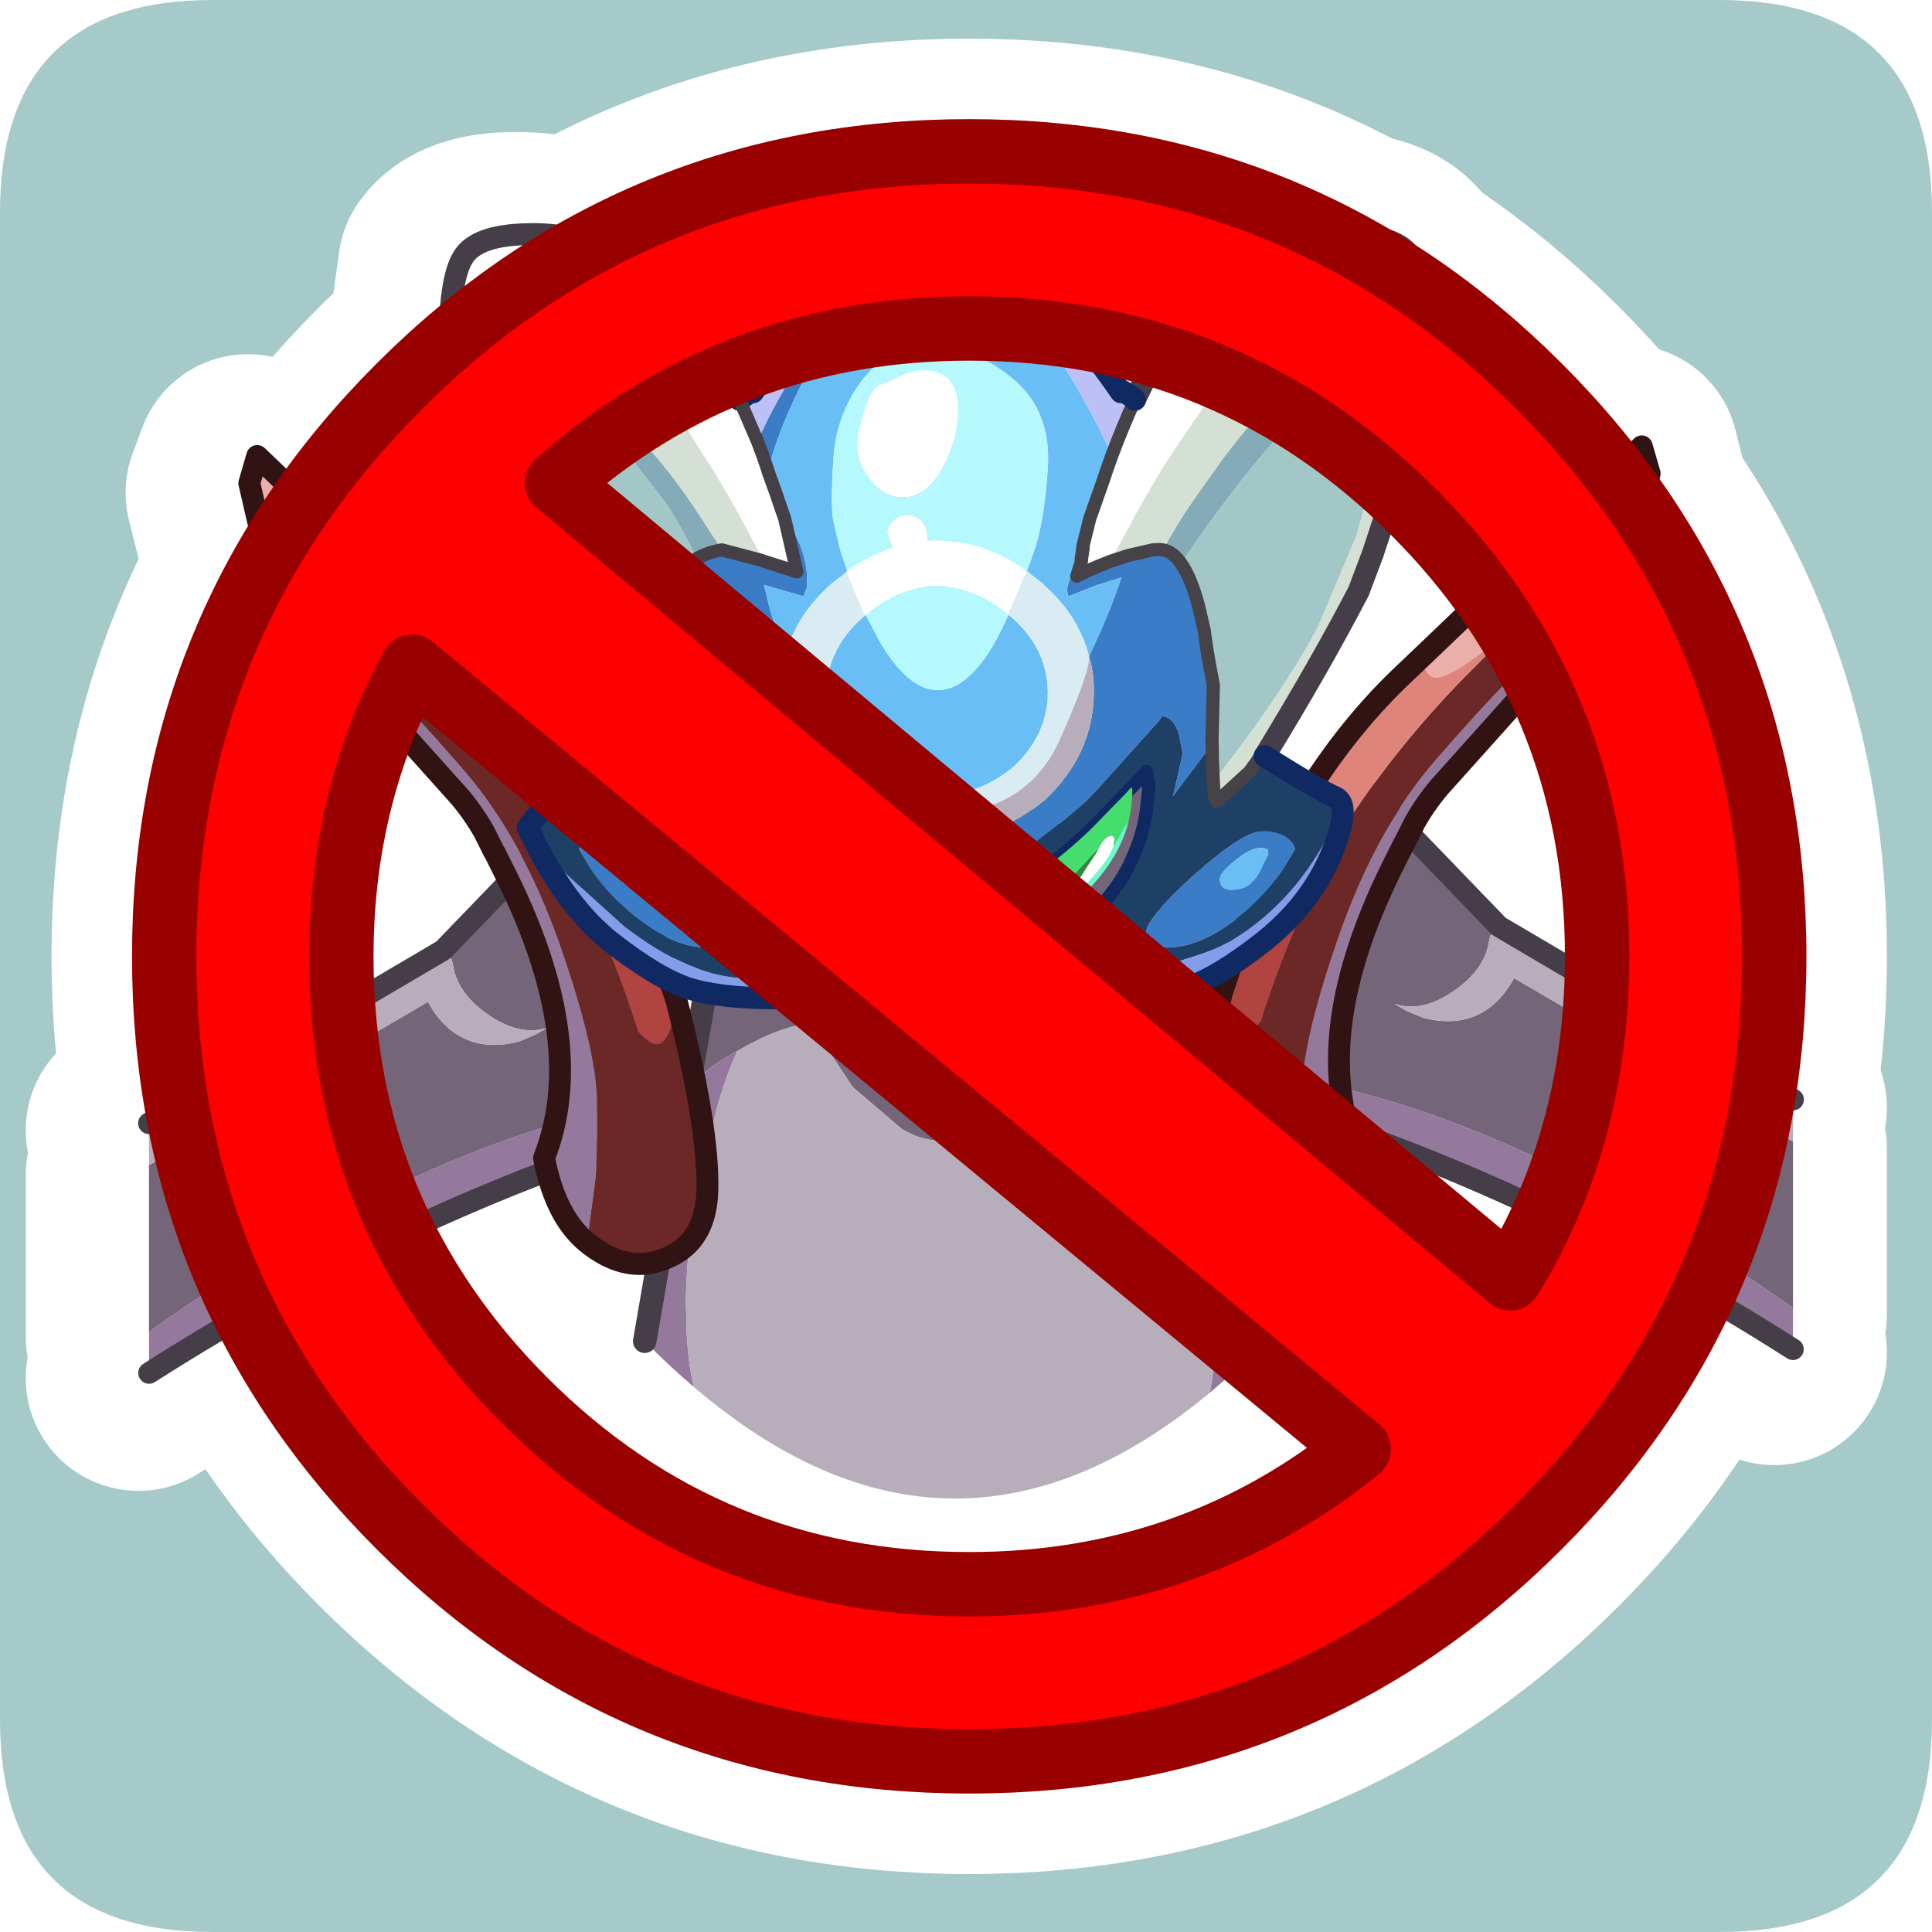 <?xml version="1.0" encoding="UTF-8" standalone="no"?>
<svg xmlns:ffdec="https://www.free-decompiler.com/flash" xmlns:xlink="http://www.w3.org/1999/xlink" ffdec:objectType="frame" height="30.0px" width="30.0px" xmlns="http://www.w3.org/2000/svg">
  <g transform="matrix(1.0, 0.0, 0.0, 1.0, 0.0, 0.0)">
    <use ffdec:characterId="1" height="30.0" transform="matrix(1.0, 0.0, 0.0, 1.0, 0.0, 0.0)" width="30.0" xlink:href="#shape0"/>
    <use ffdec:characterId="8" height="251.95" transform="matrix(0.081, 0.0, 0.0, 0.081, 0.36, 2.861)" width="363.4" xlink:href="#sprite0"/>
    <use ffdec:characterId="9" height="26.0" transform="matrix(1.0, 0.0, 0.0, 1.0, 2.05, 1.85)" width="26.0" xlink:href="#shape6"/>
  </g>
  <defs>
    <g id="shape0" transform="matrix(1.0, 0.0, 0.0, 1.0, 0.0, 0.0)">
      <path d="M0.0 0.0 L30.0 0.0 30.0 30.0 0.0 30.0 0.0 0.0" fill="#33cc66" fill-opacity="0.0" fill-rule="evenodd" stroke="none"/>
      <path d="M26.7 0.0 Q30.0 0.0 30.0 3.3 L30.0 26.7 Q30.0 30.0 26.7 30.0 L3.3 30.0 Q0.0 30.0 0.0 26.7 L0.0 3.3 Q0.0 0.0 3.3 0.0 L26.7 0.0" fill="#a5cac9" fill-rule="evenodd" stroke="none"/>
      <path d="M15.05 2.35 Q20.25 2.35 23.9 6.0 27.55 9.65 27.55 14.85 27.55 20.05 23.9 23.7 20.25 27.35 15.05 27.35 9.85 27.35 6.2 23.7 2.55 20.05 2.55 14.85 2.55 9.65 6.2 6.0 9.85 2.35 15.05 2.35 M15.05 5.1 Q19.1 5.1 21.95 7.95 24.8 10.8 24.8 14.85 24.8 17.65 23.45 19.85 L8.65 7.5 Q11.35 5.1 15.05 5.1 M15.05 24.6 Q11.0 24.6 8.15 21.75 5.3 18.9 5.3 14.85 5.3 12.75 6.1 10.95 L6.4 10.35 21.1 22.5 Q18.5 24.6 15.05 24.6 Z" fill="none" stroke="#ffffff" stroke-linecap="round" stroke-linejoin="round" stroke-width="3.5"/>
      <path d="M2.15 17.55 L6.7 14.9 7.75 13.8 7.7 13.75 7.5 13.4 7.45 13.35 7.3 13.05 6.95 12.5 5.9 11.35 4.3 9.5 4.2 9.35 3.85 8.25 3.7 7.65 3.85 7.25 7.55 10.8 8.8 12.3 9.3 11.85 7.8 9.35 7.55 8.5 7.2 7.45 6.8 5.6 7.0 4.15 Q7.25 3.8 8.0 3.8 8.85 3.8 9.55 4.2 L10.45 4.95 11.0 5.75 11.3 6.35 11.5 6.25 11.5 6.3 Q12.65 4.65 14.3 3.2 L14.35 3.25 14.4 3.2 14.65 3.4 Q16.15 4.75 17.2 6.3 L17.2 6.25 17.4 6.35 18.25 4.95 19.15 4.2 Q19.85 3.8 20.7 3.8 21.45 3.8 21.7 4.15 L21.9 5.6 21.5 7.45 21.1 8.75 20.85 9.35 19.4 11.85 20.2 12.35 21.5 10.65 25.25 7.1 25.35 7.5 25.25 8.1 24.85 9.2 24.75 9.35 23.15 11.2 22.1 12.35 21.65 13.1 23.05 14.5 27.55 17.2 M9.3 11.85 L9.35 11.8 9.5 12.15 10.15 12.8 10.2 12.65 10.15 11.95 10.1 11.65 10.05 10.75 10.15 9.75 Q10.15 9.05 10.6 8.85 L11.05 8.7 11.6 8.85 11.65 8.9 12.15 9.0 12.0 8.2 11.95 8.1 11.85 7.85 11.7 7.45 11.65 7.25 11.6 7.0 11.3 6.35 M19.4 11.85 L19.35 11.8 19.2 12.15 18.7 12.55 18.65 12.3 18.65 11.95 18.6 11.65 18.65 10.75 18.6 10.5 18.55 10.25 18.5 10.0 18.5 9.95 18.4 9.55 18.15 8.9 17.85 8.7 17.8 8.7 17.65 8.7 17.3 8.8 17.05 8.9 16.5 9.1 16.55 8.85 16.6 8.65 16.7 8.2 16.95 7.6 17.0 7.45 17.05 7.25 17.4 6.35 M20.2 12.35 L19.9 12.75 19.7 13.1 19.65 13.2 19.55 13.45 19.25 14.2 19.1 14.65 19.05 14.7 18.9 15.1 18.75 15.55 18.45 16.9 18.45 17.0 18.3 17.9 18.25 18.45 18.6 19.3 19.1 19.55 19.2 19.55 20.15 19.3 Q20.65 18.85 20.85 17.95 L20.75 17.7 20.6 17.0 Q20.4 15.55 21.4 13.6 L21.55 13.25 21.6 13.2 21.65 13.1 M23.05 14.5 L22.9 14.6 22.85 14.8 22.75 15.0 22.25 15.5 21.4 15.7 21.6 15.8 21.85 15.9 22.85 15.75 23.25 15.3 27.55 17.85 27.55 20.4 27.5 20.35 Q25.85 19.25 24.25 18.35 22.5 17.5 21.0 17.15 L20.6 17.0 M17.6 12.15 L17.35 12.35 17.3 12.4 16.75 12.95 16.15 13.5 15.9 13.7 15.75 13.85 15.7 13.85 15.5 13.9 15.5 13.95 14.4 14.6 14.3 14.6 13.2 13.95 13.2 13.9 12.5 13.45 11.75 12.8 11.55 12.55 11.4 12.4 11.1 12.15 11.05 12.3 11.05 12.4 11.05 12.5 11.1 12.6 11.3 13.4 11.65 14.0 11.7 14.1 12.2 14.6 12.3 14.65 12.85 14.95 13.2 15.0 12.65 15.55 12.45 15.55 11.9 15.6 12.4 16.05 13.45 16.8 13.95 17.2 14.0 17.2 14.3 17.25 14.4 17.25 14.75 17.2 15.0 17.0 15.35 16.75 16.25 16.1 16.3 16.05 16.85 15.6 16.1 15.55 15.5 15.0 15.85 14.95 16.4 14.7 16.5 14.6 17.0 14.1 17.05 14.0 17.4 13.4 17.6 12.6 17.6 12.4 17.6 12.3 17.6 12.15 M18.45 16.9 L18.15 15.5 17.15 15.6 16.85 15.6 M19.4 20.95 L19.1 19.55 M18.9 15.1 L18.15 15.5 M20.75 17.7 Q24.2 18.85 27.55 21.0 M8.8 12.3 L9.15 12.85 9.3 13.05 9.4 13.35 9.5 13.6 9.65 13.9 9.95 14.5 10.0 14.85 10.0 14.9 10.2 15.35 10.5 15.5 10.75 15.55 11.9 15.6 M2.15 18.25 L2.15 20.75 M10.75 15.55 L10.5 16.65 10.55 16.9 10.6 17.1 10.75 17.45 10.7 17.5 10.75 17.95 10.8 18.6 10.5 19.4 10.0 19.7 9.8 20.95 M10.2 15.35 L10.3 15.65 10.5 16.65 M10.6 17.1 L10.7 17.5 M2.15 21.4 Q5.15 19.45 8.3 18.3 L8.25 18.1 8.4 17.6 Q8.8 16.0 7.75 13.8 M10.0 19.7 L9.9 19.7 Q9.4 19.8 8.9 19.4 8.45 19.05 8.3 18.3 M10.55 21.6 Q14.55 25.05 18.55 21.7" fill="none" stroke="#ffffff" stroke-linecap="round" stroke-linejoin="round" stroke-width="3.5"/>
    </g>
    <g id="sprite0" transform="matrix(1.0, 0.0, 0.0, 1.0, -52.2, 1.1)">
      <use ffdec:characterId="2" height="95.25" transform="matrix(-0.888, -0.238, -0.238, 0.888, 415.602, 140.184)" width="130.35" xlink:href="#shape1"/>
      <use ffdec:characterId="2" height="95.25" transform="matrix(0.888, -0.238, 0.238, 0.888, 52.198, 144.734)" width="130.35" xlink:href="#shape1"/>
      <use ffdec:characterId="3" height="132.0" transform="matrix(1.0, 0.0, 0.0, 1.0, 169.1, 118.85)" width="123.5" xlink:href="#shape2"/>
      <use ffdec:characterId="4" height="94.75" transform="matrix(1.679, 0.0, 0.0, 1.679, 93.451, 48.901)" width="54.8" xlink:href="#shape3"/>
      <use ffdec:characterId="4" height="94.75" transform="matrix(-1.679, 0.0, 0.0, 1.679, 366.099, 47.051)" width="54.8" xlink:href="#shape3"/>
      <use ffdec:characterId="5" height="106.05" transform="matrix(1.679, 0.0, 0.0, 1.679, 131.851, -1.099)" width="113.8" xlink:href="#shape4"/>
      <filter id="filter0">
        <feColorMatrix in="SourceGraphic" result="filterResult0" type="matrix" values="0 0 0 0 0.267,0 0 0 0 0.871,0 0 0 0 0.424,0 0 0 1 0"/>
        <feConvolveMatrix divisor="2500.0" in="filterResult0" kernelMatrix="1 1 1 1 1 1 1 1 1 1 1 1 1 1 1 1 1 1 1 1 1 1 1 1 1 1 1 1 1 1 1 1 1 1 1 1 1 1 1 1 1 1 1 1 1 1 1 1 1 1 1 1 1 1 1 1 1 1 1 1 1 1 1 1 1 1 1 1 1 1 1 1 1 1 1 1 1 1 1 1 1 1 1 1 1 1 1 1 1 1 1 1 1 1 1 1 1 1 1 1 1 1 1 1 1 1 1 1 1 1 1 1 1 1 1 1 1 1 1 1 1 1 1 1 1 1 1 1 1 1 1 1 1 1 1 1 1 1 1 1 1 1 1 1 1 1 1 1 1 1 1 1 1 1 1 1 1 1 1 1 1 1 1 1 1 1 1 1 1 1 1 1 1 1 1 1 1 1 1 1 1 1 1 1 1 1 1 1 1 1 1 1 1 1 1 1 1 1 1 1 1 1 1 1 1 1 1 1 1 1 1 1 1 1 1 1 1 1 1 1 1 1 1 1 1 1 1 1 1 1 1 1 1 1 1 1 1 1 1 1 1 1 1 1 1 1 1 1 1 1 1 1 1 1 1 1 1 1 1 1 1 1 1 1 1 1 1 1 1 1 1 1 1 1 1 1 1 1 1 1 1 1 1 1 1 1 1 1 1 1 1 1 1 1 1 1 1 1 1 1 1 1 1 1 1 1 1 1 1 1 1 1 1 1 1 1 1 1 1 1 1 1 1 1 1 1 1 1 1 1 1 1 1 1 1 1 1 1 1 1 1 1 1 1 1 1 1 1 1 1 1 1 1 1 1 1 1 1 1 1 1 1 1 1 1 1 1 1 1 1 1 1 1 1 1 1 1 1 1 1 1 1 1 1 1 1 1 1 1 1 1 1 1 1 1 1 1 1 1 1 1 1 1 1 1 1 1 1 1 1 1 1 1 1 1 1 1 1 1 1 1 1 1 1 1 1 1 1 1 1 1 1 1 1 1 1 1 1 1 1 1 1 1 1 1 1 1 1 1 1 1 1 1 1 1 1 1 1 1 1 1 1 1 1 1 1 1 1 1 1 1 1 1 1 1 1 1 1 1 1 1 1 1 1 1 1 1 1 1 1 1 1 1 1 1 1 1 1 1 1 1 1 1 1 1 1 1 1 1 1 1 1 1 1 1 1 1 1 1 1 1 1 1 1 1 1 1 1 1 1 1 1 1 1 1 1 1 1 1 1 1 1 1 1 1 1 1 1 1 1 1 1 1 1 1 1 1 1 1 1 1 1 1 1 1 1 1 1 1 1 1 1 1 1 1 1 1 1 1 1 1 1 1 1 1 1 1 1 1 1 1 1 1 1 1 1 1 1 1 1 1 1 1 1 1 1 1 1 1 1 1 1 1 1 1 1 1 1 1 1 1 1 1 1 1 1 1 1 1 1 1 1 1 1 1 1 1 1 1 1 1 1 1 1 1 1 1 1 1 1 1 1 1 1 1 1 1 1 1 1 1 1 1 1 1 1 1 1 1 1 1 1 1 1 1 1 1 1 1 1 1 1 1 1 1 1 1 1 1 1 1 1 1 1 1 1 1 1 1 1 1 1 1 1 1 1 1 1 1 1 1 1 1 1 1 1 1 1 1 1 1 1 1 1 1 1 1 1 1 1 1 1 1 1 1 1 1 1 1 1 1 1 1 1 1 1 1 1 1 1 1 1 1 1 1 1 1 1 1 1 1 1 1 1 1 1 1 1 1 1 1 1 1 1 1 1 1 1 1 1 1 1 1 1 1 1 1 1 1 1 1 1 1 1 1 1 1 1 1 1 1 1 1 1 1 1 1 1 1 1 1 1 1 1 1 1 1 1 1 1 1 1 1 1 1 1 1 1 1 1 1 1 1 1 1 1 1 1 1 1 1 1 1 1 1 1 1 1 1 1 1 1 1 1 1 1 1 1 1 1 1 1 1 1 1 1 1 1 1 1 1 1 1 1 1 1 1 1 1 1 1 1 1 1 1 1 1 1 1 1 1 1 1 1 1 1 1 1 1 1 1 1 1 1 1 1 1 1 1 1 1 1 1 1 1 1 1 1 1 1 1 1 1 1 1 1 1 1 1 1 1 1 1 1 1 1 1 1 1 1 1 1 1 1 1 1 1 1 1 1 1 1 1 1 1 1 1 1 1 1 1 1 1 1 1 1 1 1 1 1 1 1 1 1 1 1 1 1 1 1 1 1 1 1 1 1 1 1 1 1 1 1 1 1 1 1 1 1 1 1 1 1 1 1 1 1 1 1 1 1 1 1 1 1 1 1 1 1 1 1 1 1 1 1 1 1 1 1 1 1 1 1 1 1 1 1 1 1 1 1 1 1 1 1 1 1 1 1 1 1 1 1 1 1 1 1 1 1 1 1 1 1 1 1 1 1 1 1 1 1 1 1 1 1 1 1 1 1 1 1 1 1 1 1 1 1 1 1 1 1 1 1 1 1 1 1 1 1 1 1 1 1 1 1 1 1 1 1 1 1 1 1 1 1 1 1 1 1 1 1 1 1 1 1 1 1 1 1 1 1 1 1 1 1 1 1 1 1 1 1 1 1 1 1 1 1 1 1 1 1 1 1 1 1 1 1 1 1 1 1 1 1 1 1 1 1 1 1 1 1 1 1 1 1 1 1 1 1 1 1 1 1 1 1 1 1 1 1 1 1 1 1 1 1 1 1 1 1 1 1 1 1 1 1 1 1 1 1 1 1 1 1 1 1 1 1 1 1 1 1 1 1 1 1 1 1 1 1 1 1 1 1 1 1 1 1 1 1 1 1 1 1 1 1 1 1 1 1 1 1 1 1 1 1 1 1 1 1 1 1 1 1 1 1 1 1 1 1 1 1 1 1 1 1 1 1 1 1 1 1 1 1 1 1 1 1 1 1 1 1 1 1 1 1 1 1 1 1 1 1 1 1 1 1 1 1 1 1 1 1 1 1 1 1 1 1 1 1 1 1 1 1 1 1 1 1 1 1 1 1 1 1 1 1 1 1 1 1 1 1 1 1 1 1 1 1 1 1 1 1 1 1 1 1 1 1 1 1 1 1 1 1 1 1 1 1 1 1 1 1 1 1 1 1 1 1 1 1 1 1 1 1 1 1 1 1 1 1 1 1 1 1 1 1 1 1 1 1 1 1 1 1 1 1 1 1 1 1 1 1 1 1 1 1 1 1 1 1 1 1 1 1 1 1 1 1 1 1 1 1 1 1 1 1 1 1 1 1 1 1 1 1 1 1 1 1 1 1 1 1 1 1 1 1 1 1 1 1 1 1 1 1 1 1 1 1 1 1 1 1 1 1 1 1 1 1 1 1 1 1 1 1 1 1 1 1 1 1 1 1 1 1 1 1 1 1 1 1 1 1 1 1 1 1 1 1 1 1 1 1 1 1 1 1 1 1 1 1 1 1 1 1 1 1 1 1 1 1 1 1 1 1 1 1 1 1 1 1 1 1 1 1 1 1 1 1 1 1 1 1 1 1 1 1 1 1 1 1 1 1 1 1 1 1 1 1 1 1 1 1 1 1 1 1 1 1 1 1 1 1 1 1 1 1 1 1 1 1 1 1 1 1 1 1 1 1 1 1 1 1 1 1 1 1 1 1 1 1 1 1 1 1 1 1 1 1 1 1 1 1 1 1 1 1 1 1 1 1 1 1 1 1 1 1 1 1 1 1 1 1 1 1 1 1 1 1 1 1 1 1 1 1 1 1 1 1 1 1 1 1 1 1 1 1 1 1 1 1 1 1 1 1 1 1 1 1 1 1 1 1 1 1 1 1 1 1 1 1 1 1 1 1 1 1 1 1 1 1 1 1 1 1 1 1 1 1 1 1 1 1 1 1 1 1 1 1 1 1 1 1 1 1 1 1 1 1 1 1 1 1 1 1 1 1 1 1 1 1 1 1 1 1 1 1 1 1 1 1 1 1 1 1 1 1 1 1 1 1 1 1 1 1 1 1 1 1 1 1 1 1 1 1 1 1 1 1 1 1 1 1 1 1 1 1 1 1 1 1 1 1 1 1 1 1 1 1 1 1 1 1 1 1 1 1 1 1 1 1 1 1 1 1 1 1 1 1 1 1 1 1 1 1 1 1 1 1 1 1 1 1 1 1 1 1 1 1 1 1 1 1 1 1 1 1 1 1 1 1 1 1 1 1 1 1 1 1 1 1 1 1 1 1 1 1 1 1 1 1 1 1 1 1 1 1 1 1 1 1 1 1 1 1 1 1 1 1 1 1 1 1 1 1 1 1 1 1 1 1 1 1 1 1 1 1 1 1 1 1 1 1 1 1 1 1 1 1 1 1 1 1 1 1 1 1 1 1 1 1 1 1 1 1 1 1 1 1 1 1 1 1 1 1 1 1 1 1 1 1 1 1 1 1 1 1 1 1 1 1 1 1 1 1 1 1 1 1 1 1 1 1 1 1 1 1 1 1 1 1 1 1 1 1 1 1 1 1 1 1 1 1 1 1 1 1 1 1 1 1 1 1 1 1 1 1 1 1 1 1 1 1 1 1 1 1 1 1 1 1 1 1 1 1 1 1 1 1 1 1 1 1 1 1 1 1 1 1 1 1 1 1 1 1 1 1 1 1 1 1 1 1 1 1 1 1 1 1 1 1 1 1 1 1 1 1 1 1 1 1 1 1 1 1 1 1 1 1 1 1 1 1 1 1 1 1 1 1 1 1 1 1 1 1 1 1 1 1 1 1 1 1 1 1 1 1 1 1 1 1 1 1 1 1 1 1 1 1 1 1 1 1 1 1 1 1 1 1 1 1 1 1 1 1 1 1 1 1 1 1 1 1 1 1 1 1 1 1 1 1 1 1 1 1 1 1 1 1 1 1 1 1 1 1 1 1 1 1 1 1 1 1 1 1 1 1 1 1 1 1 1 1 1 1 1 1 1 1 1 1 1 1 1 1 1 1 1 1 1 1 1 1 1 1 1 1 1 1 1 1 1 1 1 1 1 1 1 1 1 1 1 1 1 1 1 1 1 1 1 1 1 1 1 1 1 1 1 1 1 1 1 1 1 1 1 1 1 1 1 1 1 1 1 1 1 1 1 1 1 1 1 1 1 1 1 1 1 1 1 1 1 1 1 1 1 1 1 1 1 1 1 1 1 1 1 1 1 1 1 1 1 1 1 1 1 1 1 1 1 1 1 1 1 1 1 1 1 1 1 1 1 1 1 1 1 1 1 1 1 1 1 1 1 1 1 1 1 1 1 1 1 1 1 1 1 1 1 1 1 1 1 1 1 1 1 1 1 1 1 1 1 1 1 1 1 1 1 1 1 1 1 1 1 1 1 1 1 1 1 1 1 1 1 1 1 1 1 1 1 1 1 1 1 1 1 1 1 1 1 1 1 1 1 1 1 1 1 1 1 1 1 1 1 1 1 1 1 1 1 1 1 1 1 1 1 1 1 1 1 1 1 1 1 1 1 1 1 1 1 1 1 1 1 1 1 1 1 1 1 1 1 1 1 1 1 1 1 1 1 1 1 1 1 1 1 1 1 1 1 1 1 1 1 1 1 1 1 1 1 1 1 1 1 1 1 1 1 1 1 1 1 1 1 1 1 1 1 1 1 1 1 1 1 1 1 1 1 1 1 1 1 1" order="50 50" result="filterResult1"/>
        <feComposite in="SourceGraphic" in2="filterResult1" operator="over" result="filterResult2"/>
      </filter>
      <use ffdec:characterId="7" filter="url(#filter0)" height="15.75" transform="matrix(1.679, 0.0, 0.0, 1.679, 190.7, 114.5)" width="44.15" xlink:href="#sprite1"/>
    </g>
    <g id="shape1" transform="matrix(1.0, 0.0, 0.0, 1.0, -61.6, 2.25)">
      <path d="M66.05 82.5 L67.4 81.95 Q91.8 72.9 116.55 67.8 142.25 62.45 163.25 62.45 169.8 62.3 176.3 62.5 L189.0 63.65 189.7 69.5 Q128.1 70.45 63.85 90.75 L66.05 82.5" fill="#94799d" fill-rule="evenodd" stroke="none"/>
      <path d="M189.0 63.65 L176.3 62.5 Q169.8 62.3 163.25 62.45 142.25 62.45 116.55 67.8 91.8 72.9 67.4 81.95 L66.05 82.5 75.05 48.9 140.05 31.05 Q141.1 35.45 143.5 38.45 147.95 43.95 156.4 43.95 L159.95 43.45 162.75 42.7 Q156.9 43.05 151.8 37.25 148.2 33.15 147.3 29.05 147.0 27.7 147.0 26.3 L147.15 23.85 145.9 21.45 181.55 0.0 189.0 63.65" fill="#746578" fill-rule="evenodd" stroke="none"/>
      <path d="M145.9 21.45 L147.15 23.85 147.0 26.3 Q147.0 27.7 147.3 29.05 148.2 33.15 151.8 37.25 156.9 43.05 162.75 42.7 L159.95 43.45 156.4 43.95 Q147.95 43.95 143.5 38.45 141.1 35.45 140.05 31.05 L75.05 48.9 77.3 40.45 145.9 21.45" fill="#b8aebb" fill-rule="evenodd" stroke="none"/>
      <path d="M63.85 90.75 Q128.1 70.45 189.7 69.5 L189.0 63.65 181.55 0.0 145.9 21.45 77.3 40.45" fill="none" stroke="#453d47" stroke-linecap="round" stroke-linejoin="round" stroke-width="4.5"/>
    </g>
    <g id="shape2" transform="matrix(1.0, 0.0, 0.0, 1.0, -169.1, -118.85)">
      <path d="M179.75 172.0 L183.55 150.4 200.55 145.0 201.85 144.15 205.5 121.1 248.5 121.1 253.1 145.0 255.4 145.95 273.7 149.5 279.05 172.7 275.25 170.55 270.3 167.75 Q261.15 162.55 257.3 160.75 255.3 159.75 254.75 159.75 L251.25 160.35 245.3 171.45 235.5 179.95 Q228.05 184.55 220.55 179.95 L211.2 171.95 203.15 159.8 Q197.45 160.2 189.1 165.05 187.05 166.15 184.9 167.6 183.0 168.85 179.75 172.0" fill="#746578" fill-rule="evenodd" stroke="none"/>
      <path d="M179.75 172.0 Q183.0 168.85 184.9 167.6 187.05 166.15 189.1 165.05 185.85 172.15 183.15 183.85 179.25 200.75 179.25 213.55 L179.3 215.25 Q179.35 221.9 180.2 226.7 L180.75 229.45 Q176.05 225.45 171.35 220.7 L179.75 172.0 M270.3 167.75 L275.25 170.55 279.05 172.7 290.35 220.7 Q285.0 226.1 279.7 230.55 L279.75 230.2 Q280.8 225.1 280.8 215.6 L280.8 213.25 Q280.65 197.65 277.5 185.9 275.05 176.7 270.3 167.75" fill="#94799d" fill-rule="evenodd" stroke="none"/>
      <path d="M189.1 165.05 Q197.45 160.2 203.15 159.8 L211.2 171.95 220.55 179.95 Q228.05 184.55 235.5 179.95 L245.3 171.45 251.25 160.35 254.75 159.75 Q255.3 159.75 257.3 160.75 261.15 162.55 270.3 167.75 275.05 176.7 277.5 185.9 280.65 197.65 280.8 213.25 L280.8 215.6 Q280.8 225.1 279.75 230.2 L279.7 230.55 Q230.15 271.7 180.75 229.45 L180.2 226.7 Q179.35 221.9 179.3 215.25 L179.25 213.55 Q179.25 200.75 183.15 183.85 185.85 172.15 189.1 165.05" fill="#b8aebb" fill-rule="evenodd" stroke="none"/>
      <path d="M279.05 172.7 L273.7 149.5 255.4 145.95 253.1 145.0 248.5 121.1 205.5 121.1 201.85 144.15 200.55 145.0 183.55 150.4 179.75 172.0 171.35 220.7 M279.05 172.7 L290.35 220.7" fill="none" stroke="#453d47" stroke-linecap="round" stroke-linejoin="round" stroke-width="4.5"/>
    </g>
    <g id="shape3" transform="matrix(1.0, 0.0, 0.0, 1.0, 1.25, 1.25)">
      <path d="M40.25 41.45 L42.15 44.85 43.1 47.1 46.75 56.15 48.8 62.25 48.7 62.9 Q48.0 67.15 46.5 67.15 45.7 67.15 44.4 65.7 41.2 55.55 35.7 44.85 L35.1 43.85 34.1 42.3 Q36.95 44.3 38.15 44.3 38.75 44.3 39.45 43.75 40.25 43.05 40.25 42.0 L40.25 41.45" fill="#b14441" fill-rule="evenodd" stroke="none"/>
      <path d="M1.0 7.45 L0.0 3.1 0.9 0.0 25.4 23.45 25.7 24.8 Q25.7 25.5 25.3 25.95 24.9 26.4 24.35 26.4 22.45 26.4 15.45 20.65 L2.9 8.5 1.85 7.5 1.0 7.45" fill="#eaafa9" fill-rule="evenodd" stroke="none"/>
      <path d="M38.55 89.8 Q34.95 86.85 33.65 80.15 38.8 67.1 29.45 48.15 L28.05 45.35 27.9 45.1 26.9 43.1 26.8 42.9 Q25.6 40.8 24.05 38.95 L16.3 30.3 4.3 16.65 Q3.95 16.25 3.75 15.7 L1.0 7.45 1.85 7.5 2.9 8.5 Q3.95 11.65 6.7 15.75 10.15 21.0 14.0 24.6 17.8 28.2 24.5 35.9 31.15 43.6 35.4 55.6 39.6 67.6 39.7 73.55 39.8 79.5 39.5 82.65 L38.55 89.8" fill="#94799d" fill-rule="evenodd" stroke="none"/>
      <path d="M48.8 62.25 Q52.5 76.8 52.3 83.85 52.1 90.85 45.75 92.15 42.2 92.75 38.55 89.8 L39.5 82.65 Q39.8 79.5 39.7 73.55 39.6 67.6 35.4 55.6 31.15 43.6 24.5 35.9 17.8 28.2 14.0 24.6 10.15 21.0 6.7 15.75 3.95 11.65 2.9 8.5 L15.45 20.65 20.0 25.2 Q28.1 33.25 34.1 42.3 L35.1 43.85 35.7 44.85 Q41.2 55.55 44.4 65.7 45.7 67.15 46.5 67.15 48.0 67.15 48.7 62.9 L48.8 62.25 M29.45 48.15 L28.05 45.4 28.05 45.35 29.45 48.15" fill="#6b2827" fill-rule="evenodd" stroke="none"/>
      <path d="M25.4 23.45 L28.5 26.4 Q35.1 32.75 40.25 41.45 L40.25 42.0 Q40.25 43.05 39.45 43.75 38.75 44.3 38.15 44.3 36.95 44.3 34.1 42.3 28.1 33.25 20.0 25.2 L15.45 20.65 Q22.45 26.4 24.35 26.4 24.9 26.4 25.3 25.95 25.7 25.5 25.7 24.8 L25.4 23.45" fill="#de847a" fill-rule="evenodd" stroke="none"/>
      <path d="M40.25 41.45 L42.15 44.85 43.1 47.1 46.75 56.15 48.8 62.25 Q52.5 76.8 52.3 83.85 52.1 90.85 45.75 92.15 42.2 92.75 38.55 89.8 34.95 86.85 33.65 80.15 38.8 67.1 29.45 48.15 L28.05 45.35 27.9 45.1 26.9 43.1 M26.8 42.9 Q25.6 40.8 24.05 38.95 L16.3 30.3 4.3 16.65 Q3.95 16.25 3.75 15.7 L1.0 7.45 0.0 3.1 0.9 0.0 25.4 23.45 28.5 26.4 Q35.1 32.75 40.25 41.45" fill="none" stroke="#301312" stroke-linecap="round" stroke-linejoin="round" stroke-width="2.5"/>
    </g>
    <g id="shape4" transform="matrix(1.0, 0.0, 0.0, 1.0, 1.25, 1.25)">
      <path d="M105.6 31.5 Q105.5 26.8 104.35 24.6 103.35 22.65 101.4 22.65 98.25 22.65 90.55 32.4 85.9 38.3 83.55 42.1 82.6 40.7 81.45 40.5 82.75 38.0 84.9 34.85 L88.35 30.0 Q95.85 20.1 99.65 20.1 102.85 20.1 104.15 22.35 105.55 24.8 105.65 31.2 L105.6 31.5 M28.2 41.5 Q26.6 38.1 24.75 35.25 L19.75 28.8 Q17.95 26.65 14.95 25.25 11.95 23.8 10.7 24.15 L8.65 24.7 Q10.65 23.1 13.3 23.1 19.05 23.1 26.9 34.15 L27.9 35.6 31.1 40.5 31.05 40.5 Q29.4 40.8 28.2 41.5" fill="#85aab8" fill-rule="evenodd" stroke="none"/>
      <path d="M83.55 42.1 Q85.9 38.3 90.55 32.4 98.25 22.65 101.4 22.65 103.35 22.65 104.35 24.6 105.5 26.8 105.6 31.5 L103.55 38.85 99.45 48.6 Q97.6 52.65 91.85 60.85 L87.2 67.05 87.1 64.75 87.05 62.1 87.2 55.95 86.8 53.8 86.5 52.1 86.2 50.05 86.15 49.65 85.5 46.85 Q84.65 43.7 83.55 42.1 M24.3 62.1 L24.6 64.75 Q19.85 60.7 17.05 57.0 14.5 53.6 11.1 46.4 8.3 40.55 6.35 34.55 5.65 32.5 5.65 31.9 5.7 27.85 7.45 25.85 L8.65 24.7 10.7 24.15 Q11.95 23.8 14.95 25.25 17.95 26.65 19.75 28.8 L24.75 35.25 Q26.6 38.1 28.2 41.5 24.85 43.35 24.55 48.25 24.1 54.9 24.15 55.95 L24.3 62.1" fill="#a3c6c7" fill-rule="evenodd" stroke="none"/>
      <path d="M78.25 23.35 Q81.25 16.95 84.65 12.8 87.65 9.45 91.05 7.5 96.5 4.25 102.4 4.45 108.3 4.55 109.8 7.15 111.4 9.7 111.3 17.55 111.3 22.3 108.5 31.55 108.3 23.75 108.6 17.8 108.75 11.8 101.0 12.9 93.2 13.95 87.75 21.8 82.3 29.6 80.8 32.15 L79.95 33.6 78.25 36.6 75.45 41.8 Q72.9 42.8 71.6 43.5 L72.15 41.75 72.15 41.55 72.35 40.15 72.3 40.1 72.35 40.15 72.15 41.55 72.1 41.6 72.3 40.25 72.3 40.1 73.1 36.9 74.65 32.5 75.0 31.45 75.6 29.75 Q76.9 26.3 78.25 23.35 M2.8 31.55 Q0.0 22.3 0.0 17.55 -0.05 9.7 1.5 7.15 3.0 4.55 8.95 4.45 14.85 4.25 20.3 7.5 23.7 9.45 26.7 12.8 28.85 15.45 30.9 19.0 L33.1 23.35 35.15 28.1 35.75 29.7 36.35 31.45 36.35 31.5 37.25 34.0 37.95 36.05 38.25 36.9 39.65 43.0 35.9 41.8 35.35 40.8 33.1 36.6 32.1 34.8 30.55 32.15 24.1 22.0 23.55 21.2 Q18.65 14.4 11.85 14.45 5.5 14.55 3.75 18.4 L3.35 19.55 Q2.05 24.5 2.8 31.55 M45.3 43.0 L45.4 42.9 Q47.8 41.15 50.55 40.25 L50.5 40.1 50.0 38.55 Q50.0 37.9 50.5 37.35 51.1 36.55 52.2 36.55 54.55 36.55 54.6 39.45 L55.2 39.4 55.55 39.4 55.65 39.4 55.8 39.4 56.1 39.4 Q61.55 39.7 65.85 42.9 L64.55 46.05 63.75 47.8 63.3 47.5 Q60.1 44.95 56.0 44.6 L55.85 44.6 55.65 44.7 55.45 44.6 55.35 44.6 Q51.25 44.95 48.05 47.5 L47.5 47.9 47.4 48.0 46.75 46.5 45.3 43.0 M47.35 24.6 Q48.3 21.6 49.4 21.6 L51.15 20.8 Q52.8 20.0 54.05 20.0 58.05 20.0 58.05 24.5 58.05 27.8 56.4 30.95 54.5 34.5 51.75 34.5 49.5 34.5 47.9 32.3 46.55 30.45 46.55 28.6 46.55 27.1 47.35 24.6" fill="#ffffff" fill-rule="evenodd" stroke="none"/>
      <path d="M105.6 31.5 L105.65 31.2 Q105.55 24.8 104.15 22.35 102.85 20.1 99.65 20.1 95.85 20.1 88.35 30.0 L84.9 34.85 Q82.75 38.0 81.45 40.5 L81.05 40.45 80.25 40.5 77.45 41.15 75.45 41.8 78.25 36.6 79.95 33.6 80.8 32.15 Q82.3 29.6 87.75 21.8 93.2 13.95 101.0 12.9 108.75 11.8 108.6 17.8 108.3 23.75 108.5 31.55 L105.4 40.95 103.8 45.2 Q99.5 53.5 93.05 64.05 L92.8 63.75 91.35 65.8 87.75 69.1 Q87.35 69.75 87.2 67.05 L91.85 60.85 Q97.6 52.65 99.45 48.6 L103.55 38.85 105.6 31.5 M18.3 64.05 Q11.85 53.5 7.5 45.2 L5.35 39.3 5.15 38.65 2.8 31.55 Q2.05 24.5 3.35 19.55 L3.75 18.4 Q5.5 14.55 11.85 14.45 18.65 14.4 23.55 21.2 L24.1 22.0 30.55 32.15 32.1 34.8 33.1 36.6 35.35 40.8 35.9 41.8 35.45 41.65 31.1 40.5 27.9 35.6 26.9 34.15 Q19.05 23.1 13.3 23.1 10.65 23.1 8.65 24.7 L7.45 25.85 Q5.7 27.85 5.65 31.9 5.65 32.5 6.35 34.55 8.3 40.55 11.1 46.4 14.5 53.6 17.05 57.0 19.85 60.7 24.6 64.75 L24.9 69.7 Q24.85 71.55 24.6 70.85 L20.0 65.8 Q18.75 64.45 18.55 63.75 L18.3 64.05" fill="#d3e0d3" fill-rule="evenodd" stroke="none"/>
      <path d="M81.45 40.5 Q82.6 40.7 83.55 42.1 84.65 43.7 85.5 46.85 L86.15 49.65 86.2 50.05 86.5 52.1 86.8 53.8 87.2 55.95 87.05 62.1 86.25 63.75 82.6 68.6 83.7 63.75 83.25 61.45 Q82.6 59.55 81.35 59.5 L81.0 60.0 73.95 67.85 72.7 69.15 Q65.3 75.75 56.05 80.6 46.75 76.9 38.85 69.4 L38.85 69.35 37.4 67.85 Q32.1 62.3 30.35 60.0 L29.95 59.5 Q28.7 59.55 28.05 61.45 27.6 62.75 27.6 63.75 27.6 64.35 28.55 67.9 L28.7 68.6 27.7 67.3 25.05 63.75 24.3 62.1 24.15 55.95 Q24.1 54.9 24.55 48.25 24.85 43.35 28.2 41.5 29.4 40.8 31.05 40.5 L31.1 40.5 35.45 41.65 35.9 41.8 39.65 43.0 38.25 36.9 37.95 36.05 39.7 39.2 Q40.8 41.6 40.8 43.65 L40.8 44.8 40.4 45.8 35.9 44.5 36.5 47.0 37.95 51.95 38.3 52.65 38.25 52.85 Q37.8 54.5 37.8 56.35 L37.8 56.7 Q37.8 63.85 43.45 69.15 L43.6 69.2 Q46.65 71.75 50.4 73.0 L55.15 73.9 55.55 73.9 55.65 73.9 55.8 73.9 56.2 73.9 60.95 73.0 Q64.65 71.75 67.75 69.2 L67.85 69.15 Q73.55 63.85 73.55 56.7 L73.55 56.35 Q73.55 54.4 73.0 52.65 75.25 48.0 76.7 43.65 L73.95 44.5 70.65 45.8 70.5 45.15 Q70.5 44.25 71.95 41.0 L72.3 40.25 72.1 41.6 72.15 41.55 72.15 41.75 71.6 43.5 Q72.9 42.8 75.45 41.8 L77.45 41.15 80.25 40.5 81.05 40.45 81.45 40.5 M95.7 73.4 Q96.45 73.95 96.55 74.7 L95.25 76.85 Q93.55 79.45 90.85 81.8 86.05 85.9 81.9 85.9 79.5 85.9 79.5 84.3 79.5 82.6 84.9 77.7 90.45 72.75 92.6 72.65 94.75 72.55 95.7 73.4 M93.5 75.3 L93.5 74.7 Q92.05 74.05 89.9 75.8 87.95 77.3 87.95 78.1 87.95 79.3 89.25 79.3 91.35 79.3 92.4 77.5 L93.5 75.3 M35.15 28.1 Q37.95 21.75 42.6 15.55 46.75 10.0 51.05 6.6 53.3 4.4 55.5 3.0 48.05 8.35 42.25 17.95 38.0 24.95 36.35 31.5 L36.35 31.45 35.75 29.7 35.15 28.1 M15.6 73.4 Q16.6 72.55 18.75 72.65 20.9 72.75 26.45 77.7 31.85 82.6 31.85 84.3 31.85 85.9 29.45 85.9 25.25 85.9 20.5 81.8 17.75 79.45 16.05 76.85 L14.75 74.7 Q14.9 73.95 15.6 73.4 M17.85 75.3 L18.95 77.5 Q20.0 79.3 22.05 79.3 23.35 79.3 23.35 78.1 23.35 77.3 21.4 75.8 19.25 74.05 17.85 74.7 L17.85 75.3" fill="#3b7cc7" fill-rule="evenodd" stroke="none"/>
      <path d="M87.05 62.1 L87.1 64.75 87.2 67.05 Q87.35 69.75 87.75 69.1 L91.35 65.8 92.8 63.75 93.05 64.05 Q99.2 67.9 101.15 68.75 101.7 69.0 101.9 69.75 97.4 80.55 88.55 85.5 86.7 86.55 81.6 87.9 L77.8 88.5 Q75.6 88.95 75.6 90.5 75.6 91.05 76.55 91.65 L73.95 91.7 Q70.3 91.7 68.5 90.95 66.45 90.15 64.35 87.35 L66.7 86.55 Q69.3 85.8 71.4 84.3 73.55 82.7 75.05 80.35 L75.45 79.85 Q77.15 77.7 78.1 75.35 79.4 72.4 79.65 69.3 L80.05 67.65 79.8 67.9 79.8 67.05 79.75 66.9 79.55 65.8 77.9 67.6 77.6 67.85 77.4 68.1 73.45 72.15 Q70.45 75.1 67.0 77.55 L65.95 78.3 65.5 78.55 64.3 79.3 64.2 79.4 56.0 84.1 55.35 84.1 47.1 79.4 47.05 79.3 46.35 78.85 46.2 78.7 46.05 78.65 45.65 78.35 Q40.7 74.85 36.45 70.8 L34.75 69.05 33.8 68.05 31.8 65.8 31.55 67.05 31.55 67.9 31.5 67.85 31.25 67.65 31.65 69.3 Q31.9 72.4 33.2 75.35 34.2 77.7 35.9 79.85 L36.3 80.35 Q37.8 82.7 39.95 84.3 42.05 85.8 44.65 86.55 L47.0 87.35 Q44.9 90.15 42.8 90.95 L41.75 91.3 42.45 90.0 Q42.45 89.55 41.65 89.1 L39.65 88.9 37.0 89.3 34.15 89.4 Q27.6 89.4 19.9 83.45 L10.1 74.6 8.9 72.2 Q11.3 68.95 14.6 66.8 L18.3 64.05 18.55 63.75 Q18.75 64.45 20.0 65.8 L24.6 70.85 Q24.85 71.55 24.9 69.7 L24.6 64.75 24.3 62.1 25.05 63.75 27.7 67.3 28.7 68.6 28.55 67.9 Q27.6 64.35 27.6 63.75 27.6 62.75 28.05 61.45 28.7 59.55 29.95 59.5 L30.35 60.0 Q32.1 62.3 37.4 67.85 L38.85 69.35 38.85 69.4 Q46.75 76.9 56.05 80.6 65.3 75.75 72.7 69.15 L73.95 67.85 81.0 60.0 81.35 59.5 Q82.6 59.55 83.25 61.45 L83.7 63.75 82.6 68.6 86.25 63.75 87.05 62.1 M95.7 73.4 Q94.75 72.55 92.6 72.65 90.45 72.75 84.9 77.7 79.5 82.6 79.5 84.3 79.5 85.9 81.9 85.9 86.05 85.9 90.85 81.8 93.55 79.45 95.25 76.85 L96.55 74.7 Q96.45 73.95 95.7 73.4 M15.6 73.4 Q14.9 73.95 14.75 74.7 L16.05 76.85 Q17.75 79.45 20.5 81.8 25.25 85.9 29.45 85.9 31.85 85.9 31.85 84.3 31.85 82.6 26.45 77.7 20.9 72.75 18.75 72.65 16.6 72.55 15.6 73.4" fill="#1e4066" fill-rule="evenodd" stroke="none"/>
      <path d="M75.6 29.75 L75.0 31.45 74.65 32.5 73.1 36.9 72.3 40.1 72.3 40.25 71.95 41.0 Q70.5 44.25 70.5 45.15 L70.65 45.8 73.95 44.5 76.7 43.65 Q75.25 48.0 73.0 52.65 71.85 48.05 67.85 44.5 L67.8 44.4 66.5 43.4 65.9 42.9 66.35 41.75 66.6 41.0 Q67.9 37.5 68.3 31.1 68.7 24.65 64.35 21.0 59.95 17.3 54.85 17.35 49.7 17.45 46.9 21.4 44.05 25.35 43.8 30.35 43.5 35.35 43.8 37.15 L44.65 40.7 45.4 42.9 45.3 43.0 44.85 43.4 43.55 44.4 43.45 44.5 Q39.5 48.05 38.3 52.65 L37.95 51.95 36.5 47.0 35.9 44.5 40.4 45.8 40.8 44.8 40.8 43.65 Q40.8 41.6 39.7 39.2 L37.95 36.05 37.25 34.0 36.35 31.5 Q38.0 24.95 42.25 17.95 48.05 8.35 55.5 3.0 58.25 4.85 61.45 8.1 64.45 11.1 66.45 13.95 69.7 18.5 72.55 23.6 74.55 27.2 75.6 29.75 M93.5 75.3 L92.4 77.5 Q91.35 79.3 89.25 79.3 87.95 79.3 87.95 78.1 87.95 77.3 89.9 75.8 92.05 74.05 93.5 74.7 L93.5 75.3 M47.4 48.0 L47.5 47.9 49.1 50.95 Q52.45 56.65 55.9 56.5 60.15 56.3 63.8 47.9 L64.35 48.35 Q68.25 51.9 68.3 56.7 68.3 61.6 64.4 65.25 60.8 68.25 56.05 68.7 L55.85 68.7 55.65 68.7 55.45 68.7 55.3 68.7 Q50.5 68.25 46.9 65.25 43.0 61.6 43.0 56.7 43.1 51.9 47.0 48.35 L47.4 48.0 M31.65 69.3 L33.1 74.3 33.3 75.1 Q33.95 77.05 35.25 78.45 L35.75 79.6 36.3 80.35 35.9 79.85 Q34.2 77.7 33.2 75.35 31.9 72.4 31.65 69.3 M75.05 80.35 L75.55 79.6 76.1 78.45 Q77.4 77.05 78.05 75.1 L78.25 74.3 79.65 69.3 Q79.4 72.4 78.1 75.35 77.15 77.7 75.45 79.85 L75.05 80.35 M47.0 87.35 L44.65 86.55 47.1 87.1 47.0 87.35 M17.85 75.3 L17.85 74.7 Q19.25 74.05 21.4 75.8 23.35 77.3 23.35 78.1 23.35 79.3 22.05 79.3 20.0 79.3 18.95 77.5 L17.85 75.3 M64.35 87.35 L64.2 87.1 66.7 86.55 64.35 87.35" fill="#69bff5" fill-rule="evenodd" stroke="none"/>
      <path d="M101.9 69.75 Q102.3 71.35 100.65 75.3 98.25 81.0 92.9 85.25 87.55 89.45 83.9 90.6 L76.55 91.65 Q75.6 91.05 75.6 90.5 75.6 88.95 77.8 88.5 L81.6 87.9 Q86.7 86.55 88.55 85.5 97.4 80.55 101.9 69.75 M37.4 91.7 Q31.0 91.7 27.4 90.6 23.75 89.45 18.4 85.25 13.8 81.6 10.1 74.6 L19.9 83.45 Q27.6 89.4 34.15 89.4 L37.0 89.3 39.65 88.9 41.65 89.1 Q42.45 89.55 42.45 90.0 L41.75 91.3 37.4 91.7" fill="#849dea" fill-rule="evenodd" stroke="none"/>
      <path d="M33.1 23.35 L34.65 22.25 34.65 22.5 Q42.8 10.65 55.35 0.0 L55.65 0.3 56.0 0.0 57.75 1.5 Q69.05 11.5 76.65 22.5 L76.65 22.25 Q77.6 22.75 78.25 23.35 76.9 26.3 75.6 29.75 74.55 27.2 72.55 23.6 69.7 18.5 66.45 13.95 64.45 11.1 61.45 8.1 58.25 4.85 55.5 3.0 53.3 4.4 51.05 6.6 46.75 10.0 42.6 15.55 37.95 21.75 35.15 28.1 L33.1 23.35" fill="#bdc0f7" fill-rule="evenodd" stroke="none"/>
      <path d="M45.4 42.9 L44.65 40.7 43.8 37.15 Q43.5 35.35 43.8 30.35 44.05 25.35 46.9 21.4 49.7 17.45 54.85 17.35 59.95 17.3 64.35 21.0 68.7 24.65 68.3 31.1 67.9 37.5 66.6 41.0 L66.35 41.75 65.9 42.9 65.85 42.9 Q61.55 39.7 56.1 39.4 L55.8 39.4 55.65 39.4 55.55 39.4 55.2 39.4 54.6 39.45 Q54.55 36.55 52.2 36.55 51.1 36.55 50.5 37.35 50.0 37.9 50.0 38.55 L50.5 40.1 50.55 40.25 Q47.8 41.15 45.4 42.9 M47.35 24.6 Q46.55 27.1 46.55 28.6 46.55 30.45 47.9 32.3 49.5 34.5 51.75 34.5 54.5 34.5 56.4 30.95 58.05 27.8 58.05 24.5 58.05 20.0 54.05 20.0 52.8 20.0 51.15 20.8 L49.4 21.6 Q48.3 21.6 47.35 24.6 M47.5 47.9 L48.05 47.5 Q51.25 44.95 55.35 44.6 L55.45 44.6 55.65 44.7 55.85 44.6 56.0 44.6 Q60.1 44.95 63.3 47.5 L63.75 47.8 63.8 47.9 Q60.15 56.3 55.9 56.5 52.45 56.65 49.1 50.95 L47.5 47.9" fill="#b5f9ff" fill-rule="evenodd" stroke="none"/>
      <path d="M38.3 52.65 Q39.5 48.05 43.45 44.5 L43.55 44.4 44.85 43.4 45.3 43.0 46.75 46.5 47.4 48.0 47.0 48.35 Q43.1 51.9 43.0 56.7 43.0 61.6 46.9 65.25 50.5 68.25 55.3 68.7 L55.45 68.7 55.65 68.7 55.85 68.7 56.05 68.7 Q60.8 68.25 64.4 65.25 68.3 61.6 68.3 56.7 68.25 51.9 64.35 48.35 L63.8 47.9 63.75 47.8 64.55 46.05 65.85 42.9 65.9 42.9 66.5 43.4 67.8 44.4 67.85 44.5 Q71.85 48.05 73.0 52.65 73.1 54.55 69.55 62.4 65.95 70.15 56.7 70.65 47.4 71.15 43.15 63.1 38.9 55.0 38.3 52.65" fill="#daecf3" fill-rule="evenodd" stroke="none"/>
      <path d="M73.0 52.65 Q73.55 54.4 73.55 56.35 L73.55 56.7 Q73.55 63.85 67.85 69.15 L67.75 69.2 Q64.65 71.75 60.95 73.0 L56.2 73.9 55.8 73.9 55.65 73.9 55.55 73.9 55.15 73.9 50.4 73.0 Q46.65 71.75 43.6 69.2 L43.45 69.15 Q37.8 63.85 37.8 56.7 L37.8 56.35 Q37.8 54.5 38.25 52.85 L38.3 52.65 Q38.9 55.0 43.15 63.1 47.4 71.15 56.7 70.65 65.95 70.15 69.55 62.4 73.1 54.55 73.0 52.65" fill="#b8aebb" fill-rule="evenodd" stroke="none"/>
      <path d="M31.55 67.9 L31.55 67.05 31.8 65.8 33.8 68.05 34.75 69.05 36.45 70.8 Q40.7 74.85 45.65 78.35 L46.05 78.65 46.2 78.7 46.35 78.85 47.05 79.3 47.1 79.4 55.35 84.1 56.0 84.1 64.2 79.4 64.3 79.3 65.5 78.55 65.95 78.3 67.0 77.55 Q70.45 75.1 73.45 72.15 L77.4 68.1 77.6 67.85 77.9 67.6 79.55 65.8 79.75 66.9 79.8 67.05 79.8 67.9 79.65 69.3 78.25 74.3 78.05 75.1 Q77.4 77.05 76.1 78.45 L75.55 79.6 75.05 80.35 Q73.55 82.7 71.4 84.3 L70.75 84.4 63.45 85.45 62.3 85.25 62.4 84.1 62.6 82.9 55.8 86.75 48.65 82.3 48.95 84.1 49.0 85.25 47.95 85.45 47.9 85.45 40.6 84.4 39.95 84.3 Q37.8 82.7 36.3 80.35 L35.75 79.6 35.25 78.45 Q33.95 77.05 33.3 75.1 L33.1 74.3 31.65 69.3 31.55 67.95 31.55 67.9" fill="#746578" fill-rule="evenodd" stroke="none"/>
      <path d="M31.55 67.9 L31.55 67.95 31.65 69.3 31.25 67.65 31.5 67.85 31.55 67.9 M79.65 69.3 L79.8 67.9 80.05 67.65 79.65 69.3" fill="#44de6c" fill-rule="evenodd" stroke="none"/>
      <path d="M70.1 94.85 L62.85 100.1 60.45 101.8 60.45 101.2 Q56.35 102.2 53.55 100.65 L44.45 93.2 45.7 92.5 Q47.6 91.35 48.5 89.7 L49.75 86.55 50.0 86.45 55.35 89.0 55.65 88.85 56.0 89.0 61.35 86.45 61.6 86.55 Q62.0 88.0 62.85 89.7 63.75 91.35 65.65 92.5 L68.6 94.15 70.1 94.85" fill="#dbd6dd" fill-rule="evenodd" stroke="none"/>
      <path d="M73.95 91.7 L70.1 94.85 68.6 94.15 65.65 92.5 Q63.75 91.35 62.85 89.7 62.0 88.0 61.6 86.55 L61.35 86.45 56.0 89.0 55.65 88.85 55.35 89.0 50.0 86.45 49.75 86.55 48.5 89.7 Q47.6 91.35 45.7 92.5 L44.45 93.2 53.55 100.65 Q56.35 102.2 60.45 101.2 L60.45 101.8 58.15 103.4 58.45 103.15 56.0 103.8 55.65 103.8 55.35 103.8 53.25 103.3 52.85 103.15 49.05 100.5 41.25 94.85 37.4 91.7 41.75 91.3 42.8 90.95 Q44.9 90.15 47.0 87.35 L47.1 87.1 44.65 86.55 Q42.05 85.8 39.95 84.3 L40.6 84.4 47.9 85.45 47.95 85.45 49.0 85.25 48.95 84.1 48.65 82.3 55.8 86.75 62.6 82.9 62.4 84.1 62.3 85.25 63.45 85.45 70.75 84.4 71.4 84.3 Q69.3 85.8 66.7 86.55 L64.2 87.1 64.35 87.35 Q66.45 90.15 68.5 90.95 70.3 91.7 73.95 91.7" fill="#998a9d" fill-rule="evenodd" stroke="none"/>
      <path d="M78.25 23.35 Q81.25 16.95 84.65 12.8 87.65 9.45 91.05 7.5 96.5 4.25 102.4 4.45 108.3 4.55 109.8 7.15 111.4 9.7 111.3 17.55 111.3 22.3 108.5 31.55 L105.4 40.95 103.8 45.2 Q99.5 53.5 93.05 64.05 M18.3 64.05 Q11.85 53.5 7.5 45.2 L5.35 39.3 M5.15 38.65 L2.8 31.55 Q0.0 22.3 0.0 17.55 -0.05 9.7 1.5 7.15 3.0 4.55 8.95 4.45 14.85 4.25 20.3 7.5 23.7 9.45 26.7 12.8 28.85 15.45 30.9 19.0 L33.1 23.35" fill="none" stroke="#453d47" stroke-linecap="round" stroke-linejoin="round" stroke-width="2.5"/>
      <path d="M81.45 40.5 Q82.6 40.7 83.55 42.1 84.65 43.7 85.5 46.85 L86.15 49.65 86.2 50.05 86.5 52.1 86.8 53.8 87.2 55.95 87.05 62.1 87.1 64.75 87.2 67.05 Q87.35 69.75 87.75 69.1 L91.35 65.8 92.8 63.75 93.05 64.05 M78.25 23.35 Q76.9 26.3 75.6 29.75 L75.0 31.45 74.65 32.5 73.1 36.9 72.3 40.1 72.35 40.15 72.15 41.55 72.15 41.75 71.6 43.5 Q72.9 42.8 75.45 41.8 L77.45 41.15 80.25 40.5 81.05 40.45 81.45 40.5 M72.3 40.25 L72.3 40.1 M72.15 41.55 L72.1 41.6 72.3 40.25" fill="none" stroke="#454348" stroke-linecap="round" stroke-linejoin="round" stroke-width="1.5"/>
      <path d="M93.05 64.05 Q99.2 67.9 101.15 68.75 101.7 69.0 101.9 69.75 102.3 71.35 100.65 75.3 98.25 81.0 92.9 85.25 87.55 89.45 83.9 90.6 L76.55 91.65 73.95 91.7 M37.4 91.7 Q31.0 91.7 27.4 90.6 23.75 89.45 18.4 85.25 13.8 81.6 10.1 74.6 L8.9 72.2 Q11.3 68.95 14.6 66.8 L18.3 64.05 M33.1 23.35 L34.65 22.25 34.65 22.5 Q42.8 10.65 55.35 0.0 L55.65 0.3 56.0 0.0 57.75 1.5 Q69.05 11.5 76.65 22.5 L76.65 22.25 Q77.6 22.75 78.25 23.35" fill="none" stroke="#112962" stroke-linecap="round" stroke-linejoin="round" stroke-width="2.5"/>
      <path d="M24.3 62.1 L24.6 64.75 24.9 69.7 Q24.85 71.55 24.6 70.85 L20.0 65.8 Q18.75 64.45 18.55 63.75 L18.3 64.05 M36.35 31.5 L37.25 34.0 37.95 36.05 38.25 36.9 39.65 43.0 35.9 41.8 35.45 41.65 31.1 40.5 31.05 40.5 Q29.4 40.8 28.2 41.5 24.85 43.35 24.55 48.25 24.1 54.9 24.15 55.95 L24.3 62.1 M36.35 31.5 L36.35 31.45 35.75 29.7 35.15 28.1 33.1 23.35" fill="none" stroke="#454048" stroke-linecap="round" stroke-linejoin="round" stroke-width="1.5"/>
      <path d="M45.65 78.35 Q40.7 74.85 36.45 70.8 L34.75 69.05 33.8 68.05 31.8 65.8 31.55 67.05 31.55 67.9 31.55 67.95 31.65 69.3 Q31.9 72.4 33.2 75.35 34.2 77.7 35.9 79.85 L36.3 80.35 Q37.8 82.7 39.95 84.3 42.05 85.8 44.65 86.55 L47.0 87.35 Q44.9 90.15 42.8 90.95 L41.75 91.3 37.4 91.7 M71.4 84.3 Q73.55 82.7 75.05 80.35 L75.45 79.85 Q77.15 77.7 78.1 75.35 79.4 72.4 79.65 69.3 L79.8 67.9 79.8 67.05 79.75 66.9 79.55 65.8 77.9 67.6 77.6 67.85 M77.4 68.1 L73.45 72.15 Q70.45 75.1 67.0 77.55 L65.95 78.3 65.5 78.55 64.3 79.3 64.2 79.4 56.0 84.1 55.35 84.1 47.1 79.4 47.05 79.3 46.35 78.85 46.2 78.7 M64.35 87.35 Q66.45 90.15 68.5 90.95 70.3 91.7 73.95 91.7 M64.35 87.35 L66.7 86.55 Q69.3 85.8 71.4 84.3" fill="none" stroke="#112962" stroke-linecap="round" stroke-linejoin="round" stroke-width="1.5"/>
      <path d="M73.95 91.7 L70.1 94.85 62.85 100.1 60.45 101.8 58.15 103.4 M58.45 103.15 L56.0 103.8 55.65 103.8 55.35 103.8 53.25 103.3 52.85 103.15 49.05 100.5 41.25 94.85 37.4 91.7" fill="none" stroke="#453d47" stroke-linecap="round" stroke-linejoin="round" stroke-width="2.0"/>
    </g>
    <g id="sprite1" transform="matrix(1.0, 0.0, 0.0, 1.0, 0.0, 0.0)">
      <use ffdec:characterId="6" height="15.75" transform="matrix(1.0, 0.0, 0.0, 1.0, 0.0, 0.0)" width="44.15" xlink:href="#shape5"/>
    </g>
    <g id="shape5" transform="matrix(1.0, 0.0, 0.0, 1.0, 0.0, 0.0)">
      <path d="M42.0 6.75 L42.1 6.0 Q42.1 5.55 41.7 5.55 L41.5 5.6 Q40.9 5.8 40.25 7.1 L39.6 7.75 37.05 10.5 Q34.6 12.95 33.35 12.95 L32.8 12.85 33.2 9.95 Q36.65 7.5 39.65 4.55 L43.6 0.5 43.8 0.25 44.1 0.0 44.15 0.35 Q44.15 2.1 43.75 3.75 L42.0 6.75 M2.65 3.2 Q6.9 7.25 11.85 10.75 L12.25 11.05 12.0 12.3 11.55 13.8 Q4.85 11.65 2.65 3.2" fill="#44de6c" fill-rule="evenodd" stroke="none"/>
      <path d="M42.0 6.75 L43.75 3.75 Q42.85 7.55 39.8 10.95 35.8 15.45 31.55 15.75 L30.3 15.75 30.3 15.25 31.7 10.95 32.15 10.7 32.05 11.45 32.1 11.85 31.95 12.2 31.55 13.8 Q31.55 14.45 31.9 14.55 L32.8 14.55 Q34.15 14.55 35.85 13.45 L35.9 13.45 Q37.45 12.65 39.7 10.2 41.55 8.1 42.0 6.75 M12.4 11.1 L12.55 11.25 12.85 12.1 13.9 15.5 12.4 15.5 Q7.1 15.9 3.6 11.0 0.6 6.8 0.0 0.45 L0.95 1.45 Q1.1 2.95 1.9 5.0 1.75 5.1 1.75 5.35 1.75 6.2 2.4 7.45 L3.6 9.45 5.15 11.45 Q5.35 11.75 6.3 12.45 7.35 13.25 7.7 13.25 L7.8 13.25 11.9 14.8 12.9 14.8 12.9 12.6 12.45 11.35 12.4 11.1" fill="#66ffcc" fill-rule="evenodd" stroke="none"/>
      <path d="M40.25 7.1 Q40.9 5.8 41.5 5.6 L41.7 5.55 Q42.1 5.55 42.1 6.0 L42.0 6.75 Q41.55 8.1 39.7 10.2 37.45 12.65 35.9 13.45 L35.85 13.45 35.75 13.4 35.75 13.3 Q37.85 11.0 38.7 9.5 L40.05 7.45 40.25 7.1 M7.8 13.25 L7.7 13.25 Q7.35 13.25 6.3 12.45 5.35 11.75 5.15 11.45 L3.6 9.45 2.4 7.45 Q1.75 6.2 1.75 5.35 1.75 5.1 1.9 5.0 L2.05 4.9 Q2.4 4.85 2.8 5.4 L4.35 8.75 5.8 11.05 Q6.3 11.85 7.9 13.05 L7.8 13.25" fill="#ffffff" fill-rule="evenodd" stroke="none"/>
      <path d="M33.2 9.95 L32.8 12.85 33.35 12.95 Q34.6 12.95 37.05 10.5 L39.6 7.75 40.25 7.1 40.05 7.45 38.7 9.5 Q37.85 11.0 35.75 13.3 L35.75 13.4 35.85 13.45 Q34.15 14.55 32.8 14.55 L31.9 14.55 Q31.55 14.45 31.55 13.8 L31.95 12.2 32.1 11.85 32.05 11.45 32.15 10.7 33.2 9.95 M12.4 11.1 L12.45 11.35 12.9 12.6 12.9 14.8 11.9 14.8 7.8 13.25 7.9 13.05 Q6.3 11.85 5.8 11.05 L4.35 8.75 2.8 5.4 Q2.4 4.85 2.05 4.9 L1.9 5.0 Q1.1 2.95 0.95 1.45 L2.65 3.2 Q4.85 11.65 11.55 13.8 L12.0 12.3 12.25 11.05 12.4 11.1" fill="#2c8b3f" fill-rule="evenodd" stroke="none"/>
    </g>
    <g id="shape6" transform="matrix(1.0, 0.0, 0.0, 1.0, -2.05, -1.85)">
      <path d="M23.9 6.0 Q27.55 9.65 27.55 14.85 27.55 20.05 23.9 23.7 20.25 27.35 15.05 27.35 9.85 27.35 6.2 23.7 2.55 20.05 2.55 14.85 2.55 9.65 6.2 6.0 9.85 2.35 15.05 2.35 20.25 2.35 23.9 6.0 M15.05 24.6 Q18.5 24.6 21.1 22.5 L6.4 10.35 6.1 10.95 Q5.3 12.75 5.3 14.85 5.3 18.9 8.15 21.75 11.0 24.6 15.05 24.6 M21.95 7.95 Q19.1 5.1 15.05 5.1 11.35 5.1 8.65 7.5 L23.45 19.85 Q24.8 17.65 24.8 14.85 24.8 10.8 21.95 7.95" fill="#ff0000" fill-rule="evenodd" stroke="none"/>
      <path d="M23.9 6.0 Q27.55 9.65 27.55 14.85 27.55 20.05 23.9 23.7 20.25 27.35 15.05 27.35 9.85 27.35 6.2 23.7 2.55 20.05 2.55 14.85 2.55 9.65 6.2 6.0 9.85 2.35 15.05 2.35 20.25 2.35 23.9 6.0 M21.95 7.95 Q24.8 10.8 24.8 14.85 24.8 17.65 23.45 19.85 L8.65 7.5 Q11.35 5.1 15.05 5.1 19.1 5.1 21.95 7.95 M15.05 24.6 Q11.0 24.6 8.15 21.75 5.3 18.9 5.3 14.85 5.3 12.75 6.1 10.95 L6.4 10.35 21.1 22.5 Q18.5 24.6 15.05 24.6 Z" fill="none" stroke="#990000" stroke-linecap="round" stroke-linejoin="round" stroke-width="1.0"/>
    </g>
  </defs>
</svg>
